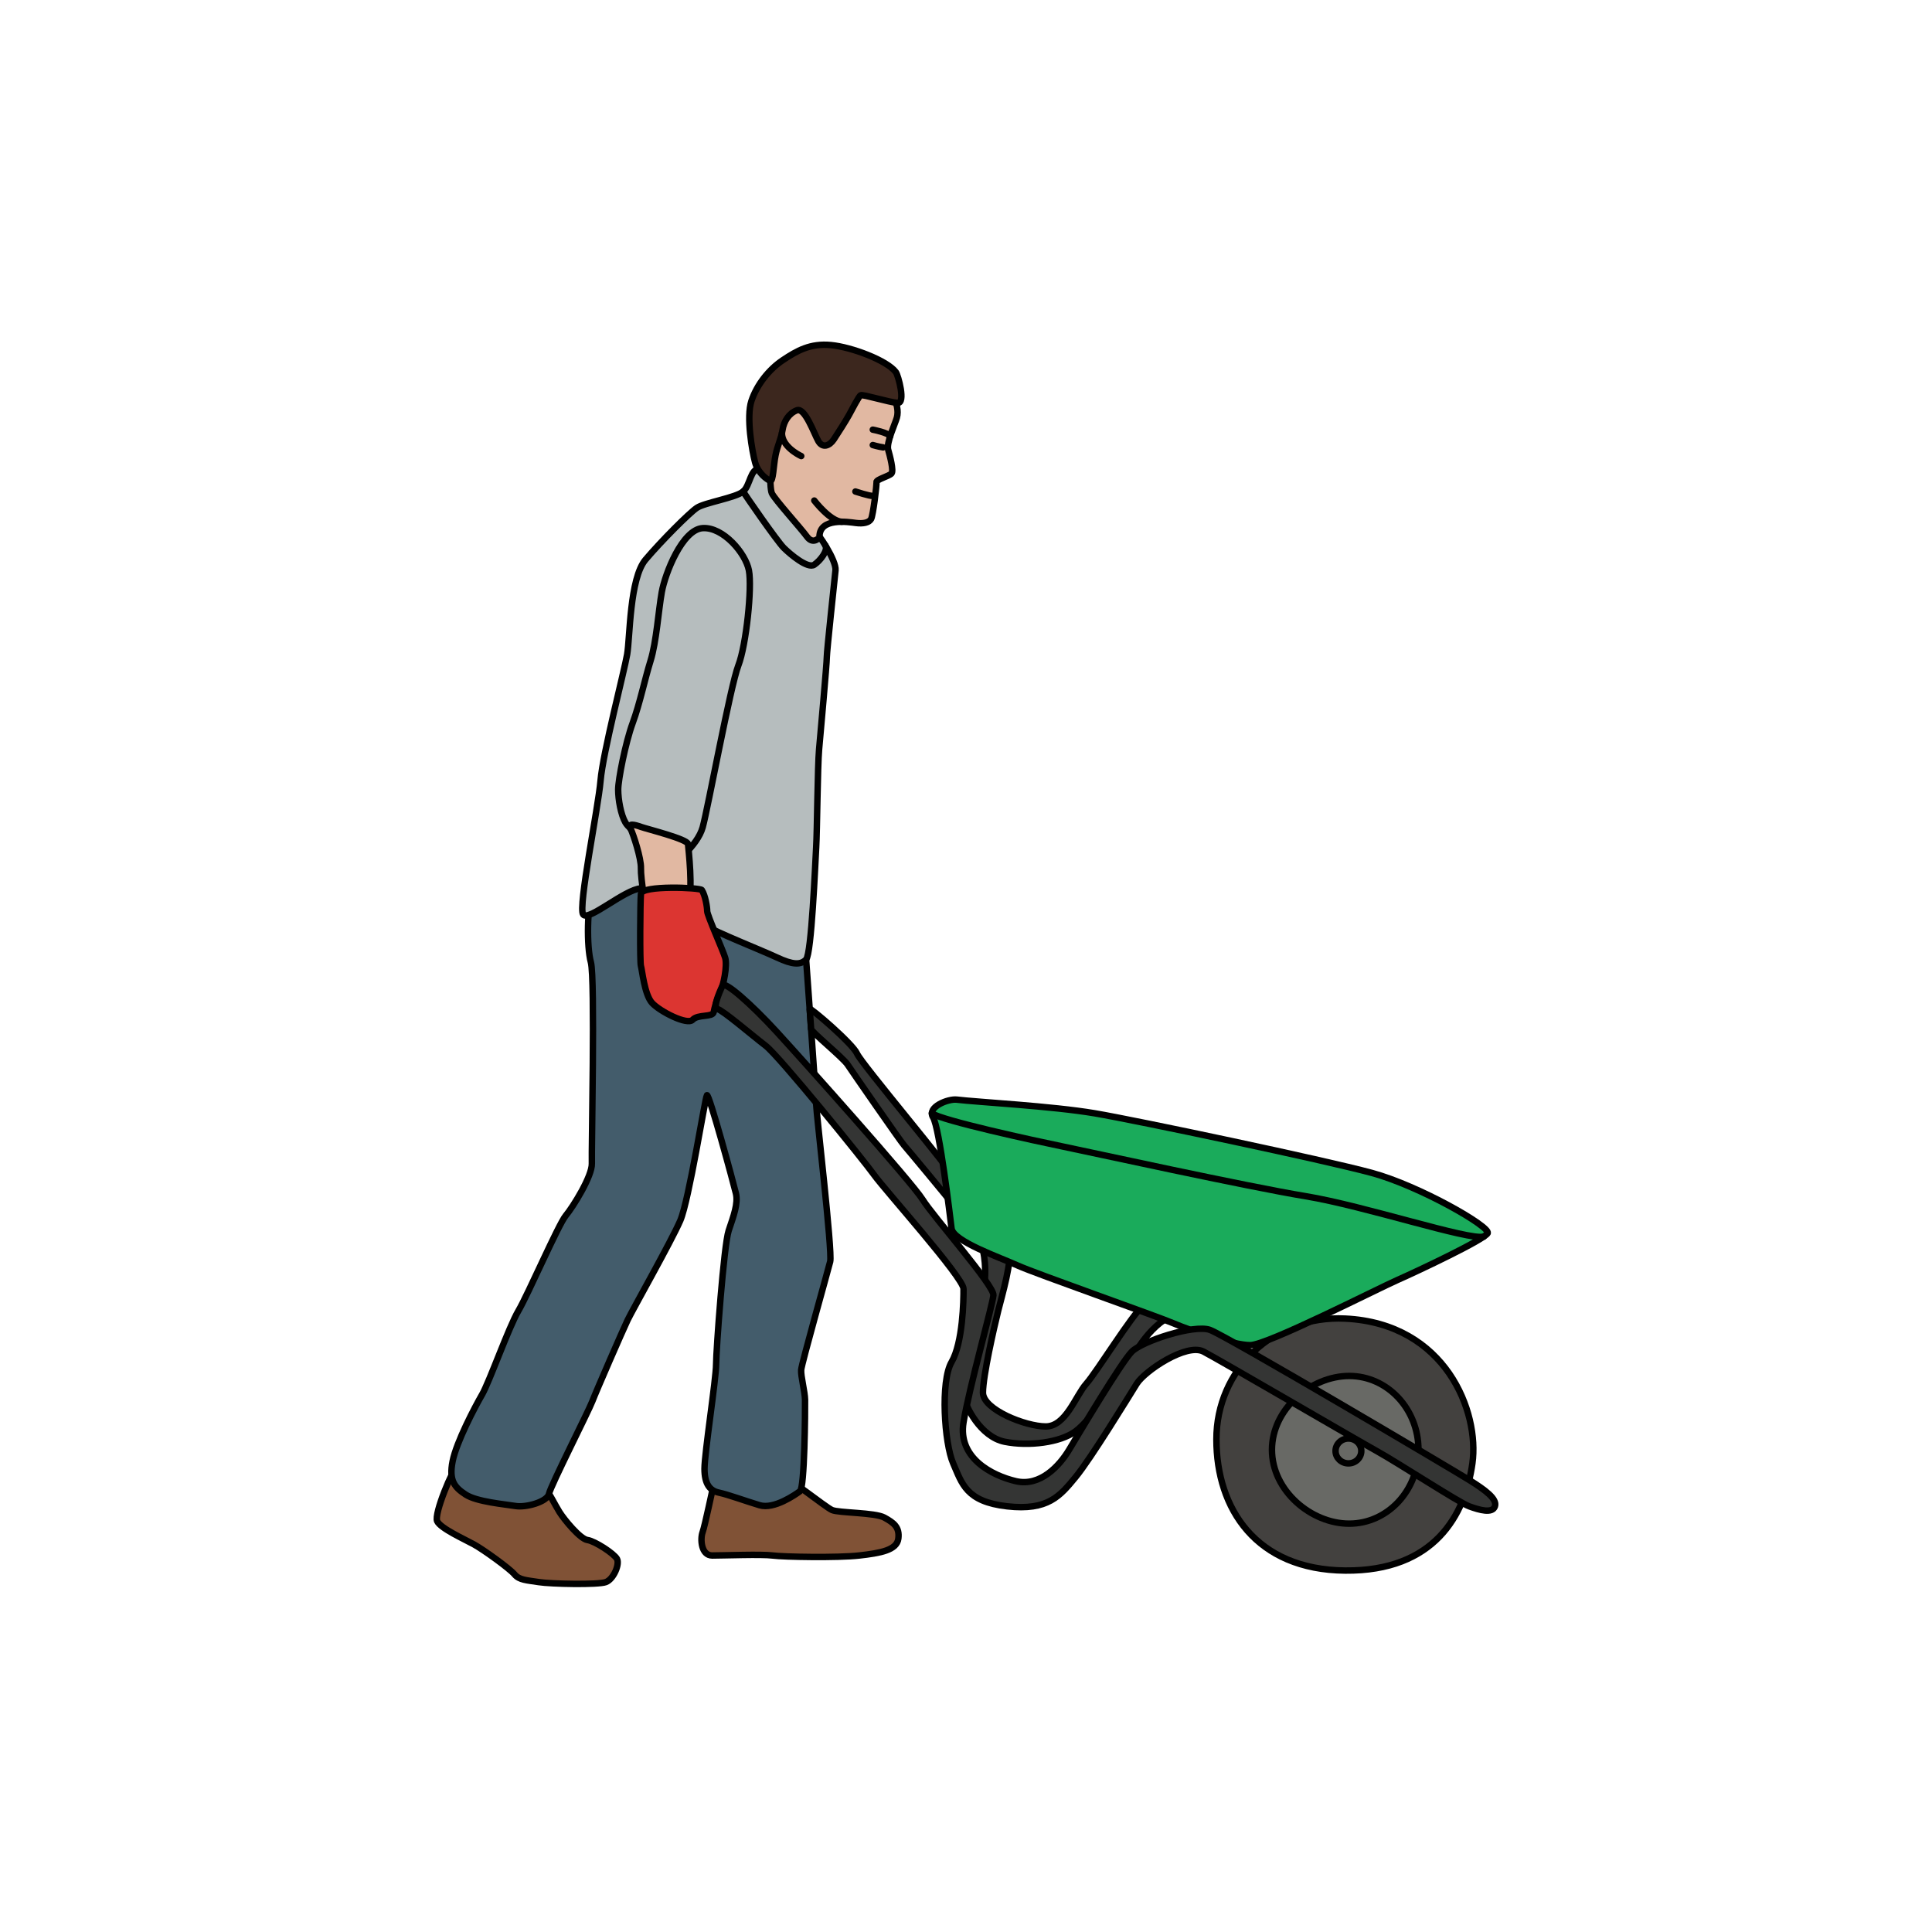 <?xml version="1.0" encoding="utf-8"?>
<!-- Generator: Adobe Illustrator 17.0.0, SVG Export Plug-In . SVG Version: 6.00 Build 0)  -->
<!DOCTYPE svg PUBLIC "-//W3C//DTD SVG 1.1//EN" "http://www.w3.org/Graphics/SVG/1.1/DTD/svg11.dtd">
<svg version="1.1" id="Layer_1" xmlns="http://www.w3.org/2000/svg" xmlns:xlink="http://www.w3.org/1999/xlink" x="0px" y="0px"
	 width="300px" height="300px" viewBox="0 0 300 300" enable-background="new 0 0 300 300" xml:space="preserve">
<path fill="#805236" stroke="#000000" stroke-linecap="round" stroke-linejoin="round" stroke-miterlimit="10" d="M71.034,227.575
	c-0.702,0.408-3.678,7.507-3.153,8.633c0.525,1.126,4.204,2.777,5.705,3.603s5.555,3.753,6.306,4.654
	c0.751,0.901,1.877,0.901,3.753,1.201c1.877,0.3,9.233,0.45,10.434,0s2.177-2.777,1.727-3.603c-0.45-0.826-3.453-2.777-4.579-2.928
	c-1.126-0.15-3.603-3.153-4.354-4.354c-0.751-1.201-1.576-3.003-2.627-4.279C83.195,229.227,73.361,226.224,71.034,227.575z"/>
<path fill="#805236" stroke="#000000" stroke-linecap="round" stroke-linejoin="round" stroke-miterlimit="10" d="M111.045,229.527
	c-0.419,1.734-1.576,7.357-1.952,8.408s-0.225,3.603,1.501,3.603c1.727,0,7.732-0.225,9.383,0c1.651,0.225,10.134,0.375,13.437,0
	c3.303-0.375,5.855-0.826,6.08-2.627c0.225-1.802-0.751-2.474-2.177-3.264c-1.426-0.79-7.056-0.715-8.107-1.165
	c-1.051-0.45-7.131-5.405-9.083-6.156C118.176,227.575,111.267,228.608,111.045,229.527z"/>
<path fill="#435C6B" stroke="#000000" stroke-linecap="round" stroke-linejoin="round" stroke-miterlimit="10" d="M125.007,217.366
	c0.024,1.728-0.061,13.662-0.781,14.188c-0.72,0.525-4.023,2.853-6.275,2.177c-2.252-0.676-4.879-1.651-6.306-1.952
	c-1.426-0.3-2.252-1.343-2.252-3.712c0-2.369,1.802-14.004,1.802-16.181c0-2.177,1.201-18.542,1.952-20.794s1.501-4.204,1.126-5.78
	c-0.375-1.576-4.204-15.689-4.504-15.239c-0.3,0.45-2.777,16.29-4.129,19.442c-1.351,3.153-7.432,13.887-8.182,15.464
	c-0.751,1.576-4.879,11.035-5.48,12.611c-0.601,1.576-6.47,13.117-6.726,14.365c-0.256,1.249-3.559,2.168-5.21,1.896
	c-1.651-0.272-6.005-0.647-7.732-1.773c-1.727-1.126-2.627-2.177-2.027-5.18c0.601-3.003,3.453-8.408,4.579-10.359
	s4.129-10.434,5.63-12.987c1.501-2.552,6.231-13.437,7.357-14.788s4.129-6.156,4.054-8.107s0.525-28.751-0.15-31.228
	c-0.676-2.477-0.601-8.783,0.3-11.335c0.901-2.552,7.882-4.579,17.566-2.552c9.684,2.027,15.407,11.41,15.407,11.41
	s1.708,23.421,1.708,24.547s2.552,22.895,2.177,24.397s-4.429,15.839-4.504,16.815C124.332,213.688,124.989,216.09,125.007,217.366z
	"/>
<path fill="#B6BDBE" stroke="#000000" stroke-linecap="round" stroke-linejoin="round" stroke-miterlimit="10" d="M126.359,82.32
	c0.706,0.429,3.528,4.729,3.378,6.231s-1.351,12.536-1.351,13.512s-0.976,11.861-1.201,14.338c-0.225,2.477-0.3,12.611-0.45,15.164
	c-0.15,2.552-0.719,16.523-1.561,17.42c-0.842,0.897-2.118,0.821-4.52-0.305s-9.458-3.903-11.26-5.029s-7.355-5.855-9.87-5.705
	c-2.516,0.15-8.146,5.18-8.971,4.054c-0.826-1.126,2.327-16.44,2.702-20.794c0.375-4.354,3.678-16.965,4.129-19.593
	s0.375-11.786,2.853-14.713s6.756-7.206,7.957-8.032c1.201-0.826,6.08-1.576,7.206-2.552c1.126-0.976,1.051-3.528,2.627-3.603
	c1.576-0.075,6.306,5.105,6.681,5.405S125.892,82.037,126.359,82.32z"/>
<path fill="none" stroke="#000000" stroke-linecap="round" stroke-linejoin="round" stroke-miterlimit="10" d="M104.5,134.191
	c0,0,3.793-2.768,4.614-5.741c0.82-2.973,4.306-21.94,5.536-25.118s2.153-12.098,1.64-14.763c-0.513-2.666-3.998-6.767-7.177-6.561
	c-3.178,0.205-5.844,7.074-6.356,9.945c-0.513,2.871-0.82,7.689-1.743,10.662c-0.923,2.973-1.64,6.561-2.768,9.637
	s-2.256,8.817-2.256,10.355c0,1.538,0.41,3.896,1.128,5.126s3.896,3.281,3.998,4.101"/>
<path fill="#E1B8A2" stroke="#000000" stroke-linecap="round" stroke-linejoin="round" stroke-miterlimit="10" d="M127.248,83.322
	c-0.002,0.234-1.014,1.288-1.948,0c-0.935-1.288-5.036-5.805-5.451-6.739c-0.415-0.935-0.26-6.645,0-9.086
	c0.26-2.44,3.219-6.801,4.361-7.217c1.142-0.415,11.837-2.44,12.824-1.298c0.986,1.142,2.804,3.79,2.232,5.867
	c-0.249,0.907-1.661,3.894-1.35,4.984c0.274,0.96,0.883,3.271,0.519,3.686s-2.388,0.935-2.336,1.35
	c0.052,0.415-0.519,5.14-0.831,5.711c-0.312,0.571-1.194,0.779-2.388,0.623C131.685,81.047,127.275,80.352,127.248,83.322z"/>
<path fill="#3C271E" stroke="#000000" stroke-linecap="round" stroke-linejoin="round" stroke-miterlimit="10" d="M139.109,57.788
	c0.373,0.502,1.567,4.88,0.264,4.776c-1.303-0.104-5.404-1.35-5.716-1.194c-0.312,0.156-1.298,2.129-1.817,3.063
	c-0.519,0.935-1.705,2.804-2.358,3.79c-0.653,0.986-1.743,1.454-2.418,0.26s-2.077-5.244-3.323-4.776
	c-1.246,0.467-2.025,1.713-2.232,3.063c-0.208,1.35-0.779,2.388-1.09,3.946c-0.312,1.558-0.357,4.153-0.827,3.946
	c-0.47-0.208-1.872-1.142-2.339-2.855s-1.402-7.061-0.571-9.553c0.831-2.492,2.7-4.88,4.88-6.334s4.257-2.648,7.476-2.336
	C132.256,53.894,137.759,55.971,139.109,57.788z"/>
<path fill="none" stroke="#000000" stroke-linecap="round" stroke-linejoin="round" stroke-miterlimit="10" d="M135.527,66.718
	c0,0,2.428,0.463,2.693,1.036"/>
<path fill="none" stroke="#000000" stroke-linecap="round" stroke-linejoin="round" stroke-miterlimit="10" d="M135.527,69.106
	c0,0,0.87,0.261,1.609,0.363"/>
<path fill="none" stroke="#000000" stroke-linecap="round" stroke-linejoin="round" stroke-miterlimit="10" d="M132.827,76.323
	c0,0,2.254,0.742,2.7,0.675"/>
<path fill="none" stroke="#000000" stroke-linecap="round" stroke-linejoin="round" stroke-miterlimit="10" d="M126.441,77.724
	c0,0,2.414,3.164,4.257,3.299"/>
<path fill="none" stroke="#000000" stroke-linecap="round" stroke-linejoin="round" stroke-miterlimit="10" d="M124.417,70.819
	c-0.467-0.208-3.031-1.559-2.995-3.583"/>
<path fill="none" stroke="#000000" stroke-linecap="round" stroke-linejoin="round" stroke-miterlimit="10" d="M115.399,76.315
	c0.296,0.56,5.296,7.748,6.296,8.748s3.742,3.313,4.746,2.625s2.18-2.278,1.717-3.003"/>
<path fill="#E1B8A2" stroke="#000000" stroke-linecap="round" stroke-linejoin="round" stroke-miterlimit="10" d="M106.839,140.283
	c0.821-2.008,0.059-8.44,0-9.212c-0.059-0.773-6.312-2.318-7.316-2.674c-1.005-0.357-2.053-0.615-1.618,0.257
	c0.435,0.872,1.671,4.647,1.618,6.177c-0.054,1.53,0.778,6.76,1.194,7.711S106.304,141.591,106.839,140.283z"/>
<path fill="#DC3531" stroke="#000000" stroke-linecap="round" stroke-linejoin="round" stroke-miterlimit="10" d="M108.979,138.203
	c-0.245-0.381-9.343-0.773-9.456,0.594c-0.113,1.367-0.184,10.637,0,11.203c0.184,0.565,0.541,4.428,1.729,5.736
	c1.189,1.308,5.468,3.507,6.3,2.615c0.832-0.891,3.091-0.357,3.269-1.189s0.357-1.664,0.951-2.912
	c0.594-1.248,1.189-4.339,0.832-5.527c-0.357-1.189-2.793-6.597-2.793-7.251C109.811,140.818,109.514,139.035,108.979,138.203z"/>
<path fill="#343534" stroke="#000000" stroke-linecap="round" stroke-linejoin="round" stroke-miterlimit="10" d="M148.127,182.93
	c-0.189-0.971-14.379-17.771-15.043-19.32c-0.664-1.549-7.382-7.289-7.356-6.927c0.026,0.362,0.189,2.652,0.221,3.102
	c0.032,0.451,4.922,4.415,5.66,5.521c0.737,1.106,8.185,11.872,8.775,12.536c0.59,0.664,7.079,8.48,7.743,9.365
	C148.79,188.091,148.643,185.584,148.127,182.93z"/>
<path fill="#343534" stroke="#000000" stroke-linecap="round" stroke-linejoin="round" stroke-miterlimit="10" d="M152.508,193.5
	c0.112,0.664,1,3.5,0,8.125s-3.125,13.5-2.875,15.125s2.625,6.375,6.375,7.125s8.625,0.125,11-1.625s6.875-8.125,8.25-10.5
	s3.875-7.125,9-8.375s3.625-3.625,1.5-4.625s-6.625,2.75-8.25,4s-7.177,10.25-8.838,12.125c-1.662,1.875-3.162,6.625-6.287,6.625
	s-9.75-2.625-9.75-5.25s1.75-10.25,2.375-12.75s2.125-7.5,1.75-10S152.024,190.637,152.508,193.5z"/>
<path fill="#43413F" stroke="#000000" stroke-linecap="round" stroke-linejoin="round" stroke-miterlimit="10" d="M208.883,204.75
	c-11.24-0.54-20,8-20,18.75s6.125,20.25,20,20.375s18.625-8.658,19.75-16.642C229.758,219.25,224.508,205.5,208.883,204.75z"/>
<path fill="#686965" stroke="#000000" stroke-linecap="round" stroke-linejoin="round" stroke-miterlimit="10" d="M220.258,225.125
	c0,6.333-4.813,11.467-10.75,11.467c-5.937,0-12-5.134-12-11.467s6.063-11.467,12-11.467
	C215.445,213.658,220.258,218.792,220.258,225.125z"/>
<path fill="#1AAB5B" stroke="#000000" stroke-linecap="round" stroke-linejoin="round" stroke-miterlimit="10" d="M148.571,170.75
	c-1.303-0.16-4.688,1.125-3.688,2.75s2.625,15.25,2.875,17.25s7.5,4.5,10.25,5.75s21.625,7.875,24.25,9s9.25,3.375,11.875,3.375
	s19.75-8.75,22.875-10.125s13.5-6.277,14-7.263c0.5-0.987-10.625-7.362-18-9.362s-36.375-8.125-43-9.25
	S151.634,171.125,148.571,170.75z"/>
<path fill="none" stroke="#000000" stroke-linecap="round" stroke-linejoin="round" stroke-miterlimit="10" d="M144.701,172.875
	c1.557,1.125,15.932,4.25,20.182,5.125s28.75,6.25,37.875,7.75s25.405,6.916,27.64,6.271"/>
<ellipse fill="none" stroke="#000000" stroke-linecap="round" stroke-linejoin="round" stroke-miterlimit="10" cx="209.383" cy="225.304" rx="2" ry="1.929"/>
<path fill="#343534" stroke="#000000" stroke-linecap="round" stroke-linejoin="round" stroke-miterlimit="10" d="M112.205,153.019
	c0,0-1.697,3.439-0.822,3.647s5.375,4.084,7.5,5.709s15.25,17.824,16.875,20.099s13.834,15.901,13.855,17.651
	s-0.105,8.375-1.855,11.375s-1.125,12.592,0.25,15.733c1.375,3.142,2,5.943,8.375,6.667c6.375,0.724,8.25-1.651,10.625-4.526
	s8.25-12.5,9.5-14.5s7.75-6.375,10.375-5s23.375,13.483,26.875,15.429s12.75,7.997,14.375,8.597c1.625,0.599,3.625,1.151,4,0
	c0.375-1.151-1.495-2.529-3.998-4.09c-2.502-1.561-37.793-22.436-40.273-23.311c-2.48-0.875-10.48,1.75-12.105,3.375
	s-8.25,12.75-9.75,15.25s-4.5,5.75-8.25,4.875s-9.041-3.625-8.145-9.125s4.52-18.25,4.645-19.75s-9.375-12.25-11-14.875
	s-18.5-21.5-22.625-26S112.526,152.321,112.205,153.019z"/>
</svg>
